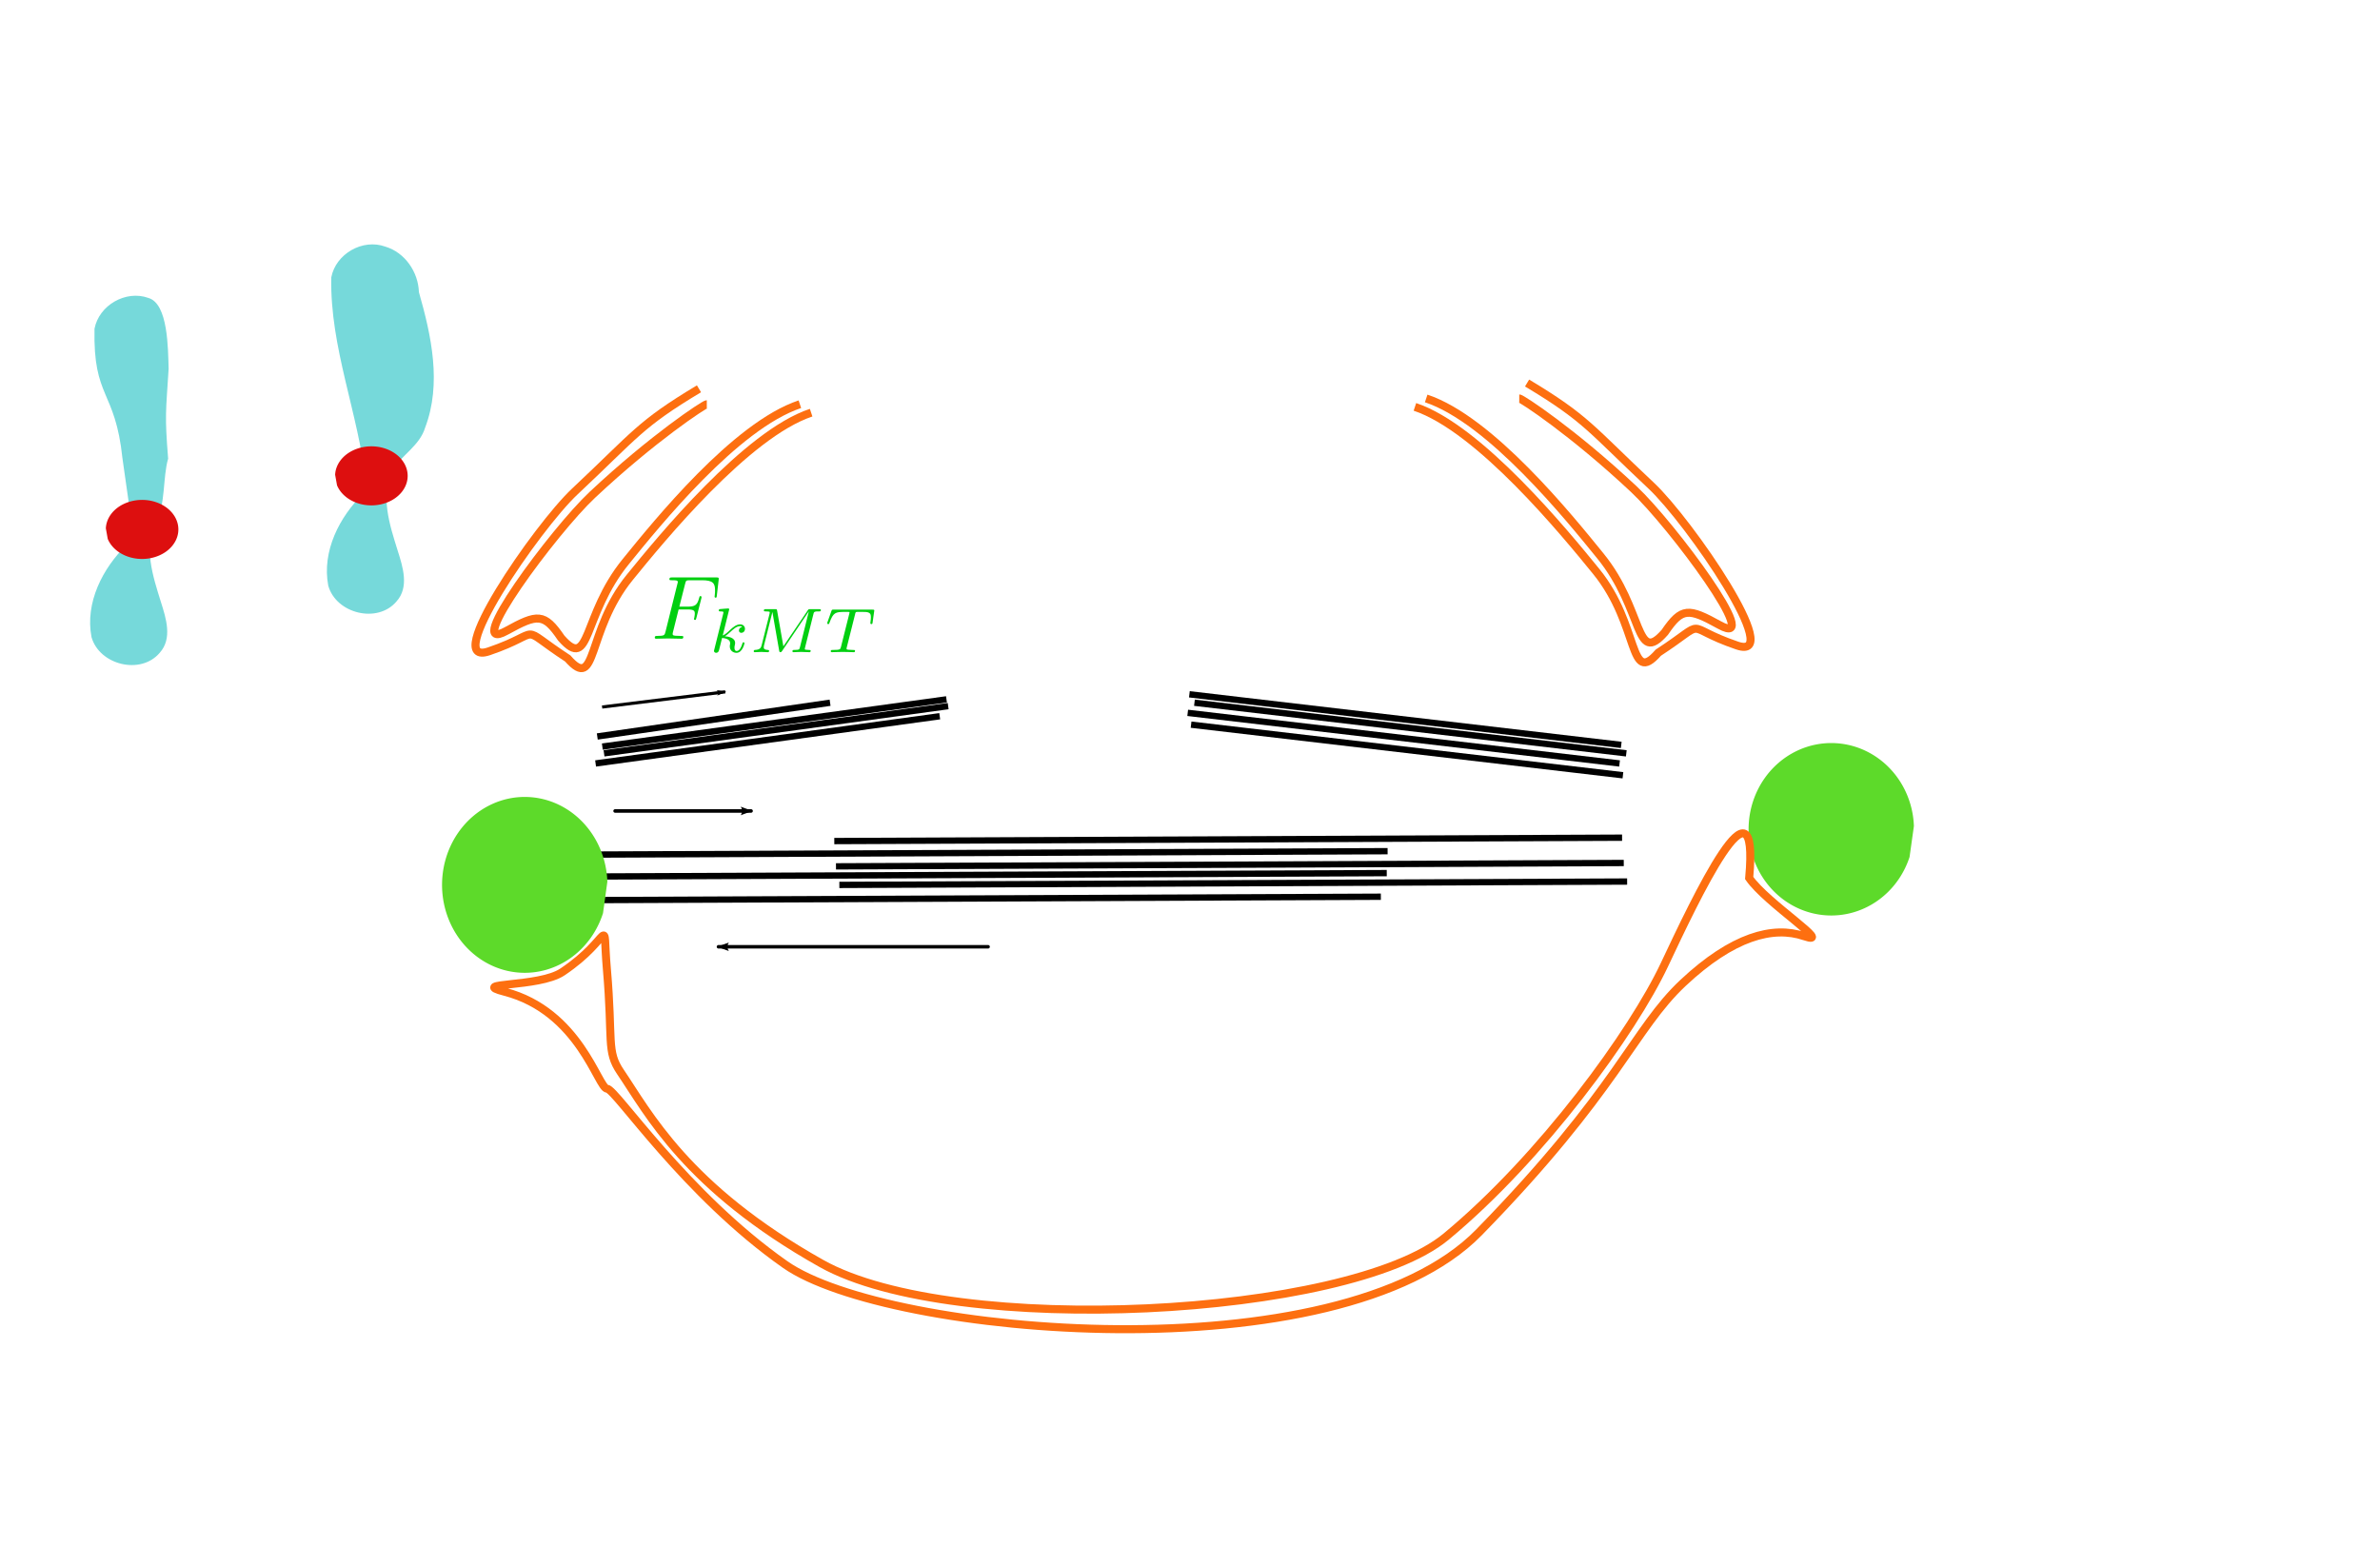 <?xml version="1.0" encoding="UTF-8" standalone="no"?>
<!-- Created with Inkscape (http://www.inkscape.org/) -->
<svg
   xmlns:textext="http://www.iki.fi/pav/software/textext/"
   xmlns:dc="http://purl.org/dc/elements/1.1/"
   xmlns:cc="http://web.resource.org/cc/"
   xmlns:rdf="http://www.w3.org/1999/02/22-rdf-syntax-ns#"
   xmlns:svg="http://www.w3.org/2000/svg"
   xmlns="http://www.w3.org/2000/svg"
   xmlns:sodipodi="http://sodipodi.sourceforge.net/DTD/sodipodi-0.dtd"
   xmlns:inkscape="http://www.inkscape.org/namespaces/inkscape"
   width="376.8"
   height="248.031"
   id="svg2"
   sodipodi:version="0.32"
   inkscape:version="0.45.1"
   sodipodi:docbase="/home/glyg/taf/pres2_nov07/illustrations"
   sodipodi:docname="spindle_machine_naze.svg"
   inkscape:output_extension="org.inkscape.output.svg.inkscape"
   version="1.0">
  <sodipodi:namedview
     id="base"
     pagecolor="#ffffff"
     bordercolor="#666666"
     borderopacity="1.0"
     inkscape:pageopacity="0.0"
     inkscape:pageshadow="2"
     inkscape:zoom="1.979899"
     inkscape:cx="247.67449"
     inkscape:cy="97.827048"
     inkscape:document-units="mm"
     inkscape:current-layer="layer1"
     inkscape:window-width="1274"
     inkscape:window-height="726"
     inkscape:window-x="0"
     inkscape:window-y="24"
     width="10.634cm"
     height="7cm"
     units="cm"
     showguides="true"
     inkscape:guide-bbox="true" />
  <defs
     id="defs4">
    <marker
       refY="0"
       id="Arrow2Lend"
       refX="0"
       style="overflow:visible"
       orient="auto"
       inkscape:stockid="Arrow2Lend">
      <path
         id="path3203"
         style="font-size:12px;fill-rule:evenodd;stroke-width:0.625;stroke-linejoin:round"
         d="M 8.719,4.034 L -2.207,0.016 L 8.719,-4.002 C 6.973,-1.63 6.983,1.616 8.719,4.034 z "
         transform="matrix(-1.1,0,0,-1.1,-1.1,0)" />
    </marker>
    <marker
       refY="0"
       id="Arrow1Lstart"
       refX="0"
       style="overflow:visible"
       orient="auto"
       inkscape:stockid="Arrow1Lstart">
      <path
         id="path3182"
         style="fill-rule:evenodd;stroke:#000000;stroke-width:1pt;marker-start:none"
         d="M 0,0 L 5,-5 L -12.5,0 L 5,5 L 0,0 z "
         transform="matrix(0.8,0,0,0.8,10,0)" />
    </marker>
    <marker
       refY="0"
       id="Arrow1Mend"
       refX="0"
       style="overflow:visible"
       orient="auto"
       inkscape:stockid="Arrow1Mend">
      <path
         id="path3191"
         style="fill-rule:evenodd;stroke:#000000;stroke-width:1pt;marker-start:none"
         d="M 0,0 L 5,-5 L -12.5,0 L 5,5 L 0,0 z "
         transform="matrix(-0.4,0,0,-0.4,-4,0)" />
    </marker>
    <marker
       refY="0"
       id="Arrow1Lend"
       refX="0"
       style="overflow:visible"
       orient="auto"
       inkscape:stockid="Arrow1Lend">
      <path
         id="path3028"
         style="fill-rule:evenodd;stroke:#000000;stroke-width:1pt;marker-start:none"
         d="M 0,0 L 5,-5 L -12.5,0 L 5,5 L 0,0 z "
         transform="matrix(-0.8,0,0,-0.8,-10,0)" />
    </marker>
  </defs>
  <g
     inkscape:label="Calque 1"
     style="display:inline"
     id="layer1"
     inkscape:groupmode="layer"
     transform="translate(-24.557,-78.469)">
    <path
       style="fill:none;fill-rule:evenodd;stroke:#000000;stroke-width:1;stroke-linecap:butt;stroke-linejoin:miter;stroke-miterlimit:4;stroke-dasharray:none;stroke-opacity:1"
       d="M 118.852,199.339 L 173.334,191.861"
       sodipodi:nodetypes="cc"
       id="path2762" />
    <path
       style="fill:none;fill-rule:evenodd;stroke:#000000;stroke-width:1;stroke-linecap:butt;stroke-linejoin:miter;stroke-miterlimit:4;stroke-dasharray:none;stroke-opacity:1"
       d="M 212.593,191.327 L 280.963,199.339"
       id="path2764" />
    <path
       style="fill:none;fill-rule:evenodd;stroke:#000000;stroke-width:1;stroke-linecap:butt;stroke-linejoin:miter;stroke-miterlimit:4;stroke-dasharray:none;stroke-opacity:1"
       d="M 119.386,217.232 L 244.107,216.698"
       sodipodi:nodetypes="cc"
       id="path2766" />
    <path
       style="fill:none;fill-rule:evenodd;stroke:#000000;stroke-width:1;stroke-linecap:butt;stroke-linejoin:miter;stroke-miterlimit:4;stroke-dasharray:none;stroke-opacity:1"
       d="M 119.519,213.76 L 244.241,213.226"
       sodipodi:nodetypes="cc"
       id="path2768" />
    <path
       style="fill:none;fill-rule:evenodd;stroke:#000000;stroke-width:1;stroke-linecap:butt;stroke-linejoin:miter;stroke-miterlimit:4;stroke-dasharray:none;stroke-opacity:1"
       d="M 118.451,220.971 L 243.172,220.437"
       sodipodi:nodetypes="cc"
       id="path2770" />
    <path
       style="fill:none;fill-rule:evenodd;stroke:#000000;stroke-width:1;stroke-linecap:butt;stroke-linejoin:miter;stroke-miterlimit:4;stroke-dasharray:none;stroke-opacity:1"
       d="M 156.642,211.624 L 281.363,211.09"
       sodipodi:nodetypes="cc"
       id="path2772" />
    <path
       sodipodi:nodetypes="ccccccccccc"
       style="fill:#76d9da;fill-opacity:1;fill-rule:evenodd;stroke:none;stroke-width:1px;stroke-linecap:butt;stroke-linejoin:miter;stroke-opacity:1"
       d="M 43.945,151.041 C 42.794,140.077 39.28,141.644 39.52,130.509 C 40.232,126.784 44.492,124.337 48.069,125.644 C 51.184,126.564 51.154,133.669 51.255,136.85 C 50.822,143.749 50.62,144.129 51.176,151.087 C 50.326,153.917 50.764,158.558 49.286,160.928 C 47.188,165.034 48.767,169.714 50.045,173.818 C 50.851,176.358 51.881,179.569 49.844,181.818 C 46.835,185.385 40.28,183.744 39.042,179.325 C 38.005,173.881 40.803,168.407 44.647,164.69 C 45.932,163.434 44.153,164.192 45.681,163.245"
       inkscape:transform-center-y="-7.6794833"
       id="path2810"
       inkscape:transform-center-x="-0.44198814" />
    <path
       style="fill:none;fill-rule:evenodd;stroke:#000000;stroke-width:1;stroke-linecap:butt;stroke-linejoin:miter;stroke-miterlimit:4;stroke-dasharray:none;stroke-opacity:1"
       d="M 156.909,215.63 L 281.63,215.096"
       sodipodi:nodetypes="cc"
       id="path2774" />
    <path
       style="fill:none;fill-rule:evenodd;stroke:#000000;stroke-width:1;stroke-linecap:butt;stroke-linejoin:miter;stroke-miterlimit:4;stroke-dasharray:none;stroke-opacity:1"
       d="M 157.443,218.568 L 282.164,218.033"
       sodipodi:nodetypes="cc"
       id="path2776" />
    <path
       style="fill:none;fill-rule:evenodd;stroke:#000000;stroke-width:1;stroke-linecap:butt;stroke-linejoin:miter;stroke-miterlimit:4;stroke-dasharray:none;stroke-opacity:1"
       d="M 120.187,197.736 L 174.669,190.258"
       sodipodi:nodetypes="cc"
       id="path2814" />
    <path
       inkscape:transform-center-y="-7.6794828"
       style="fill:#76d9da;fill-opacity:1;fill-rule:evenodd;stroke:none;stroke-width:1px;stroke-linecap:butt;stroke-linejoin:miter;stroke-opacity:1"
       d="M 82.499,154.929 C 81.348,143.965 76.767,133.513 77.006,122.379 C 77.718,118.653 81.979,116.207 85.555,117.513 C 88.67,118.434 90.777,121.532 90.878,124.713 C 92.848,131.612 94.516,139.203 91.867,146.161 C 91.017,148.991 88.251,150.427 86.773,152.798 C 84.674,156.904 86.253,161.584 87.532,165.688 C 88.338,168.228 89.367,171.439 87.33,173.687 C 84.322,177.255 77.766,175.614 76.528,171.194 C 75.491,165.751 78.29,160.277 82.133,156.56 C 83.419,155.304 84.844,154.192 86.372,153.246"
       inkscape:transform-center-x="-0.44199061"
       id="path2782" />
    <path
       style="fill:none;fill-rule:evenodd;stroke:#000000;stroke-width:1;stroke-linecap:butt;stroke-linejoin:miter;stroke-miterlimit:4;stroke-dasharray:none;stroke-opacity:1"
       d="M 119.92,196.668 L 174.402,189.19"
       sodipodi:nodetypes="cc"
       id="path2816" />
    <path
       sodipodi:type="arc"
       sodipodi:cx="335.35715"
       style="fill:#dd0f0f;fill-opacity:1;stroke:none;stroke-width:2.675;stroke-miterlimit:4;stroke-dasharray:none;stroke-opacity:1"
       sodipodi:open="true"
       transform="matrix(0.374,0,0,0.374,-42.068,89.209)"
       sodipodi:start="3.178431"
       sodipodi:end="9.0974589"
       d="M 320.01,172.259 A 15.357,12.5 0 1 1 320.815,176.738"
       sodipodi:cy="172.71933"
       sodipodi:rx="15.357142"
       id="path2778"
       sodipodi:ry="12.5" />
    <path
       sodipodi:type="arc"
       sodipodi:cx="112.14286"
       style="fill:#5dda2a;fill-opacity:1;stroke:none;stroke-width:2;stroke-miterlimit:4;stroke-dasharray:none;stroke-opacity:1"
       sodipodi:open="true"
       transform="matrix(-0.374,0,0,0.374,149.574,139.003)"
       sodipodi:start="3.178431"
       sodipodi:end="9.0974589"
       d="M 77.167,211.348 A 35,37.223 0 1 1 79.001,224.687"
       sodipodi:cy="212.71933"
       sodipodi:rx="35"
       id="path1872"
       sodipodi:ry="37.222549" />
    <path
       style="fill:none;fill-rule:evenodd;stroke:#000000;stroke-width:1;stroke-linecap:butt;stroke-linejoin:miter;stroke-miterlimit:4;stroke-dasharray:none;stroke-opacity:1"
       d="M 119.119,195.066 L 155.974,189.724"
       sodipodi:nodetypes="cc"
       id="path2818" />
    <path
       style="fill:none;fill-rule:evenodd;stroke:#000000;stroke-width:1;stroke-linecap:butt;stroke-linejoin:miter;stroke-miterlimit:4;stroke-dasharray:none;stroke-opacity:1"
       d="M 213.127,193.196 L 281.497,201.208"
       id="path2820" />
    <path
       style="fill:none;fill-rule:evenodd;stroke:#000000;stroke-width:1;stroke-linecap:butt;stroke-linejoin:miter;stroke-miterlimit:4;stroke-dasharray:none;stroke-opacity:1"
       d="M 213.661,189.724 L 282.031,197.736"
       id="path2822" />
    <path
       style="fill:none;fill-rule:evenodd;stroke:#000000;stroke-width:1;stroke-linecap:butt;stroke-linejoin:miter;stroke-miterlimit:4;stroke-dasharray:none;stroke-opacity:1"
       d="M 212.86,188.389 L 281.23,196.401"
       id="path2824" />
    <path
       sodipodi:type="arc"
       sodipodi:cx="112.14286"
       style="fill:#5dda2a;fill-opacity:1;stroke:none;stroke-width:2;stroke-miterlimit:4;stroke-dasharray:none;stroke-opacity:1"
       sodipodi:open="true"
       transform="matrix(-0.374,0,0,0.196,356.424,168.065)"
       sodipodi:start="3.178431"
       sodipodi:end="9.0974589"
       d="M 77.167,210.154 A 35,69.643 0 1 1 79.001,235.11"
       sodipodi:cy="212.71933"
       sodipodi:rx="35"
       id="path2760"
       sodipodi:ry="69.64286" />
    <path
       sodipodi:type="arc"
       sodipodi:cx="335.35715"
       style="fill:#dd0f0f;fill-opacity:1;stroke:none;stroke-width:2.675;stroke-miterlimit:4;stroke-dasharray:none;stroke-opacity:1"
       sodipodi:open="true"
       transform="matrix(0.374,0,0,0.374,-78.37,97.691)"
       sodipodi:start="3.178431"
       sodipodi:end="9.0974589"
       d="M 320.01,172.259 A 15.357,12.5 0 1 1 320.815,176.738"
       sodipodi:cy="172.71933"
       sodipodi:rx="15.357142"
       id="path2780"
       sodipodi:ry="12.5" />
    <g
       id="g3384"
       transform="matrix(0.374,0,0,0.374,65.705,126.881)">
      <path
         id="path2386"
         sodipodi:nodetypes="ccsccc"
         d="M 185.868,35.139 C 160.614,50.291 159.133,54.394 133.34,78.575 C 117.178,93.727 76.303,153.324 96.975,146.255 C 121.343,137.922 107.943,134.653 130.31,149.286 C 142.909,163.609 138.057,137.73 156.574,114.941 C 169.706,98.778 206.071,54.331 233.345,45.24"
         style="fill:none;fill-rule:evenodd;stroke:#fd6f10;stroke-width:3.4;stroke-linecap:butt;stroke-linejoin:miter;stroke-miterlimit:4;stroke-dasharray:none;stroke-dashoffset:0;stroke-opacity:1" />
      <path
         id="path3359"
         sodipodi:nodetypes="ccsccc"
         d="M 189.18,41.667 C 188.17,41.667 166.486,55.872 140.693,80.053 C 124.53,95.205 85.204,148.195 104.327,137.631 C 117.584,130.308 120.346,130.07 127.561,140.662 C 140.16,154.985 136.318,131.127 154.835,108.337 C 167.967,92.174 201.302,50.758 228.576,41.667"
         style="fill:none;fill-rule:evenodd;stroke:#fd6f10;stroke-width:3.4;stroke-linecap:butt;stroke-linejoin:miter;stroke-miterlimit:4;stroke-dasharray:none;stroke-dashoffset:0;stroke-opacity:1" />
    </g>
    <g
       id="g3398"
       transform="matrix(-0.374,0,0,0.374,335.837,125.966)">
      <path
         id="path3400"
         sodipodi:nodetypes="ccsccc"
         d="M 185.868,35.139 C 160.614,50.291 159.133,54.394 133.34,78.575 C 117.178,93.727 76.303,153.324 96.975,146.255 C 121.343,137.922 107.943,134.653 130.31,149.286 C 142.909,163.609 138.057,137.73 156.574,114.941 C 169.706,98.778 206.071,54.331 233.345,45.24"
         style="fill:none;fill-rule:evenodd;stroke:#fd6f10;stroke-width:3.4;stroke-linecap:butt;stroke-linejoin:miter;stroke-miterlimit:4;stroke-dasharray:none;stroke-dashoffset:0;stroke-opacity:1" />
      <path
         id="path3402"
         sodipodi:nodetypes="ccsccc"
         d="M 189.18,41.667 C 188.17,41.667 166.486,55.872 140.693,80.053 C 124.53,95.205 85.204,148.195 104.327,137.631 C 117.584,130.308 120.346,130.07 127.561,140.662 C 140.16,154.985 136.318,131.127 154.835,108.337 C 167.967,92.174 201.302,50.758 228.576,41.667"
         style="fill:none;fill-rule:evenodd;stroke:#fd6f10;stroke-width:3.4;stroke-linecap:butt;stroke-linejoin:miter;stroke-miterlimit:4;stroke-dasharray:none;stroke-dashoffset:0;stroke-opacity:1" />
    </g>
    <g
       id="g2297"
       transform="translate(-2.525,-0.505)">
      <g
         transform="matrix(0.374,0,0,-0.374,75.903,394.45)"
         id="g3377" />
      <g
         transform="matrix(-0.374,0,0,-0.374,325.64,393.535)"
         id="g3404">
        <g
           id="g2275">
          <g
             id="g2279">
            <path
               sodipodi:nodetypes="czzzsszzzzczzz"
               id="path3372"
               transform="matrix(-2.675,0,0,-2.675,805.256,842.659)"
               d="M 236.647,195.616 C 214.406,218.38 142.968,211.997 126.866,200.706 C 110.997,189.579 100.052,172.944 98.683,172.881 C 97.245,172.815 94.346,160.631 82.497,157.542 C 76.572,155.998 87.853,156.919 91.609,154.403 C 99.772,148.934 97.872,144.947 98.645,153.95 C 99.628,165.396 98.537,166.904 100.804,170.241 C 105.174,176.672 111.207,188.528 132.591,200.533 C 153.591,212.323 215.989,209.09 231.443,196.294 C 246.646,183.707 261.007,163.861 265.996,153.267 C 270.889,142.875 281.058,121.314 279.412,139.535 C 282.11,143.495 293.025,150.413 288.1,148.741 C 283.175,147.07 276.794,148.777 268.95,156.131 C 261.107,163.484 258.643,173.103 236.647,195.616 z "
               style="fill:none;fill-rule:evenodd;stroke:#fd6f10;stroke-width:1.271;stroke-linecap:butt;stroke-linejoin:miter;stroke-miterlimit:4;stroke-dasharray:none;stroke-dashoffset:0;stroke-opacity:1;display:inline" />
          </g>
        </g>
      </g>
    </g>
  </g>
  <g
     inkscape:label="forces"
     id="layer2"
     inkscape:groupmode="layer"
     style="display:inline"
     transform="translate(-24.557,-78.469)">
    <path
       style="fill:none;fill-rule:evenodd;stroke:#000000;stroke-width:0.5;stroke-linecap:butt;stroke-linejoin:miter;marker-end:url(#Arrow1Lend);stroke-miterlimit:4;stroke-dasharray:none;stroke-opacity:1"
       d="M 119.883,190.404 L 139.38,188"
       sodipodi:nodetypes="cc"
       id="path3042" />
    <path
       style="fill:none;fill-opacity:1;fill-rule:evenodd;stroke:#000000;stroke-width:0.561;stroke-linecap:round;stroke-linejoin:round;marker-end:url(#Arrow2Lend);stroke-miterlimit:4;stroke-dasharray:none;stroke-dashoffset:0;stroke-opacity:1"
       d="M 180.988,228.36 L 138.309,228.36"
       id="path3379" />
    <path
       style="fill:none;fill-opacity:1;fill-rule:evenodd;stroke:#000000;stroke-width:0.561;stroke-linecap:round;stroke-linejoin:round;marker-end:url(#Arrow2Lend);stroke-miterlimit:4;stroke-dasharray:none;stroke-dashoffset:0;stroke-opacity:1"
       d="M 121.938,206.861 L 143.466,206.861"
       sodipodi:nodetypes="cc"
       id="path3435" />
  </g>
  <g
     inkscape:label="zoom"
     style="display:inline"
     id="layer3"
     inkscape:groupmode="layer"
     transform="translate(-24.557,-78.469)">
    <rect
       style="fill:none;fill-opacity:1;stroke:#000000;stroke-width:1;stroke-linecap:round;stroke-linejoin:round;stroke-miterlimit:4;stroke-dasharray:none;stroke-dashoffset:0;stroke-opacity:1"
       y="5.457"
       x="37.27"
       height="14.091"
       width="17.283"
       id="rect5645" />
    <path
       style="fill:none;fill-rule:evenodd;stroke:#000000;stroke-width:1px;stroke-linecap:butt;stroke-linejoin:miter;stroke-opacity:1"
       d="M 122.5,30.25 L 192.5,-38.678"
       id="path7955"
       sodipodi:nodetypes="cc" />
    <path
       style="fill:none;fill-rule:evenodd;stroke:#000000;stroke-width:1px;stroke-linecap:butt;stroke-linejoin:miter;stroke-opacity:1"
       d="M 162.679,-3.143 L 233.571,-2.964"
       id="path7957"
       sodipodi:nodetypes="cc" />
    <rect
       style="fill:none;fill-opacity:1;stroke:#010401;stroke-width:0.983;stroke-linecap:round;stroke-linejoin:round;stroke-miterlimit:4;stroke-dasharray:none;stroke-dashoffset:0;stroke-opacity:1;display:inline"
       y="-10.491"
       x="257.4"
       height="83.413"
       width="149.18"
       id="rect5667" />
    <path
       style="fill:none;fill-rule:evenodd;stroke:#272dba;stroke-width:3;stroke-linecap:round;stroke-linejoin:miter;marker-mid:none;marker-end:none;stroke-miterlimit:4;stroke-dasharray:6, 3;stroke-dashoffset:0;stroke-opacity:1;display:inline"
       d="M 258,27.75 L 361.929,27.75"
       sodipodi:nodetypes="cc"
       id="path5687" />
    <path
       style="fill:none;fill-rule:evenodd;stroke:#272dba;stroke-width:3;stroke-linecap:round;stroke-linejoin:miter;marker-mid:none;marker-end:none;stroke-miterlimit:4;stroke-dasharray:6, 3;stroke-dashoffset:0;stroke-opacity:1;display:inline"
       d="M 259.071,67.036 L 351.214,67.036"
       sodipodi:nodetypes="cc"
       id="path5689" />
    <path
       style="fill:none;fill-rule:evenodd;stroke:#272dba;stroke-width:3;stroke-linecap:round;stroke-linejoin:miter;marker-mid:none;marker-end:none;stroke-miterlimit:4;stroke-dasharray:6, 3;stroke-dashoffset:0;stroke-opacity:1;display:inline"
       d="M 257.643,3.465 L 405.5,3.465"
       sodipodi:nodetypes="cc"
       id="path5691" />
    <g
       style="display:inline"
       id="g2849"
       transform="matrix(1.794,0,0,-1.794,-234.221,517.458)">
      <path
         style="fill:none;fill-rule:evenodd;stroke:#cb5252;stroke-width:0.332px;stroke-linecap:butt;stroke-linejoin:miter;stroke-opacity:1"
         id="path2830"
         sodipodi:nodetypes="cccccc"
         d="M 284.069,285.072 C 287.142,287.96 287.316,286.182 286.579,285.332 C 286.107,284.085 287.245,283.642 287.146,282.178 C 287.047,280.271 287.699,280.082 288.101,278.66 C 288.84,278.054 289.204,276.327 288.834,275.036 C 288.812,274.843 288.801,274.644 288.814,274.448" />
      <path
         style="fill:none;fill-rule:evenodd;stroke:#cb5252;stroke-width:0.332px;stroke-linecap:butt;stroke-linejoin:miter;stroke-opacity:1"
         id="path2843"
         sodipodi:nodetypes="cccccc"
         d="M 291.14,284.821 C 288.067,287.709 287.893,285.931 288.63,285.081 C 289.102,283.834 287.963,283.391 288.063,281.927 C 288.162,280.02 287.51,279.831 287.108,278.409 C 286.369,277.803 286.005,276.076 286.375,274.785 C 286.396,274.592 286.408,274.393 286.395,274.197" />
      <path
         sodipodi:type="arc"
         sodipodi:cx="296.60715"
         style="fill:#dac676;fill-opacity:1;stroke:none;stroke-width:2;stroke-miterlimit:4;stroke-dasharray:none;stroke-opacity:1"
         sodipodi:open="true"
         transform="matrix(0.433,0,0,0.433,159.167,155.486)"
         sodipodi:start="3.178431"
         sodipodi:end="9.0974589"
         d="M 293.217,273.672 A 3.393,3.214 0 1 1 293.394,274.824"
         sodipodi:cy="273.79074"
         sodipodi:rx="3.3928571"
         id="path2826"
         sodipodi:ry="3.2142856" />
      <path
         sodipodi:type="arc"
         sodipodi:cx="296.60715"
         style="fill:#76a7da;fill-opacity:1;stroke:none;stroke-width:2;stroke-miterlimit:4;stroke-dasharray:none;stroke-opacity:1"
         sodipodi:open="true"
         transform="matrix(0.433,0,0,0.433,162.338,167.091)"
         sodipodi:start="3.178431"
         sodipodi:end="9.0974589"
         d="M 293.217,273.672 A 3.393,3.214 0 1 1 293.394,274.824"
         sodipodi:cy="273.79074"
         sodipodi:rx="3.3928571"
         id="path2845"
         sodipodi:ry="3.2142856" />
      <path
         sodipodi:type="arc"
         sodipodi:cx="296.60715"
         style="fill:#76a7da;fill-opacity:1;stroke:none;stroke-width:2;stroke-miterlimit:4;stroke-dasharray:none;stroke-opacity:1"
         sodipodi:open="true"
         transform="matrix(0.433,0,0,0.433,155.994,167.091)"
         sodipodi:start="3.178431"
         sodipodi:end="9.0974589"
         d="M 293.217,273.672 A 3.393,3.214 0 1 1 293.394,274.824"
         sodipodi:cy="273.79074"
         sodipodi:rx="3.3928571"
         id="path2847"
         sodipodi:ry="3.2142856" />
    </g>
    <path
       style="fill:none;fill-rule:evenodd;stroke:#272dba;stroke-width:3;stroke-linecap:round;stroke-linejoin:miter;marker-mid:none;marker-end:none;stroke-miterlimit:4;stroke-dasharray:6, 3;stroke-dashoffset:0;stroke-opacity:1;display:inline"
       d="M 258.357,40.25 L 404.429,40.25"
       sodipodi:nodetypes="cc"
       id="path5693" />
    <g
       style="display:inline"
       id="g7881"
       transform="translate(6.429,-49.286)">
      <path
         d="M 304.699,112.758 C 310.433,118.148 310.758,114.831 309.382,113.243 C 308.502,110.916 310.626,110.091 310.441,107.358 C 310.255,103.799 311.472,103.448 312.223,100.794 C 313.601,99.664 314.281,96.441 313.59,94.032 C 313.55,93.672 313.529,93.302 313.553,92.935"
         sodipodi:nodetypes="cccccc"
         id="path5657"
         style="fill:none;fill-rule:evenodd;stroke:#65cb52;stroke-width:0.619px;stroke-linecap:butt;stroke-linejoin:miter;stroke-opacity:1" />
      <path
         d="M 317.894,112.29 C 312.159,117.68 311.834,114.362 313.21,112.775 C 314.091,110.448 311.966,109.622 312.151,106.889 C 312.337,103.331 311.12,102.98 310.369,100.326 C 308.991,99.196 308.311,95.973 309.002,93.564 C 309.042,93.204 309.063,92.833 309.039,92.467"
         sodipodi:nodetypes="cccccc"
         id="path5659"
         style="fill:none;fill-rule:evenodd;stroke:#65cb52;stroke-width:0.619px;stroke-linecap:butt;stroke-linejoin:miter;stroke-opacity:1" />
      <path
         sodipodi:ry="3.2142856"
         id="path5661"
         sodipodi:rx="3.3928571"
         sodipodi:cy="273.79074"
         d="M 293.217,273.672 A 3.393,3.214 0 1 1 293.394,274.824"
         sodipodi:end="9.0974589"
         sodipodi:start="3.178431"
         transform="matrix(0.808,0,0,0.808,71.403,-129.751)"
         sodipodi:open="true"
         style="fill:#010106;fill-opacity:1;stroke:none;stroke-width:2;stroke-miterlimit:4;stroke-dasharray:none;stroke-opacity:1"
         sodipodi:cx="296.60715"
         sodipodi:type="arc" />
      <path
         sodipodi:ry="3.2142856"
         id="path5663"
         sodipodi:rx="3.3928571"
         sodipodi:cy="273.79074"
         d="M 293.217,273.672 A 3.393,3.214 0 1 1 293.394,274.824"
         sodipodi:end="9.0974589"
         sodipodi:start="3.178431"
         transform="matrix(0.808,0,0,0.808,77.795,-108.333)"
         sodipodi:open="true"
         style="fill:#f72f25;fill-opacity:1;stroke:none;stroke-width:2;stroke-miterlimit:4;stroke-dasharray:none;stroke-opacity:1"
         sodipodi:cx="296.60715"
         sodipodi:type="arc" />
      <path
         sodipodi:ry="3.2142856"
         id="path5665"
         sodipodi:rx="3.3928571"
         sodipodi:cy="273.79074"
         d="M 293.217,273.672 A 3.393,3.214 0 1 1 293.394,274.824"
         sodipodi:end="9.0974589"
         sodipodi:start="3.178431"
         transform="matrix(0.808,0,0,0.808,65.957,-108.333)"
         sodipodi:open="true"
         style="fill:#f72f25;fill-opacity:1;stroke:none;stroke-width:2;stroke-miterlimit:4;stroke-dasharray:none;stroke-opacity:1"
         sodipodi:cx="296.60715"
         sodipodi:type="arc" />
    </g>
  </g>
  <g
     inkscape:label="legend"
     id="layer4"
     inkscape:groupmode="layer"
     style="display:inline"
     transform="translate(-24.557,-78.469)">
    <g
       transform="translate(-358.571,45.714)"
       id="g7902">
      <path
         id="path7697"
         d="M 266.175,145.074 L 342.442,145.074"
         style="fill:none;fill-rule:evenodd;stroke:#000000;stroke-width:0.5;stroke-linecap:butt;stroke-linejoin:miter;marker-start:url(#Arrow1Lstart);marker-end:url(#Arrow1Lend);stroke-miterlimit:4;stroke-dasharray:none;stroke-opacity:1;display:inline" />
      <path
         id="path6723"
         sodipodi:nodetypes="cc"
         d="M 264.643,89.179 L 264.643,150.25"
         style="fill:none;fill-rule:evenodd;stroke:#000000;stroke-width:1;stroke-linecap:butt;stroke-linejoin:miter;stroke-miterlimit:4;stroke-dasharray:4, 4;stroke-dashoffset:0;stroke-opacity:1;display:inline" />
      <path
         id="path7695"
         sodipodi:nodetypes="cc"
         d="M 346.071,90.429 L 346.071,151.5"
         style="fill:none;fill-rule:evenodd;stroke:#000000;stroke-width:1;stroke-linecap:butt;stroke-linejoin:miter;stroke-miterlimit:4;stroke-dasharray:4, 4;stroke-dashoffset:0;stroke-opacity:1;display:inline" />
      <g
         style="font-style:normal;font-variant:normal;font-weight:normal;font-stretch:normal;letter-spacing:normal;word-spacing:normal;text-anchor:start;fill:none;fill-opacity:1;stroke:#000000;stroke-linecap:butt;stroke-linejoin:miter;stroke-miterlimit:10.433;stroke-dasharray:none;stroke-dashoffset:0;stroke-opacity:1;display:inline"
         font-size-adjust="none"
         xml:space="preserve"
         fill-rule="even-odd"
         letter-spacing="normal"
         font-style="normal"
         word-spacing="normal"
         transform="matrix(1.627,0,0,-1.627,-65.96,1314.363)"
         font-weight="normal"
         textext:preamble="header.inc"
         font-variant="normal"
         id="g7785"
         font-stretch="normal"
         textext:text="$L_i$"
         stroke-miterlimit="10.433">
<path
   style="fill:#000000;stroke-width:0"
   d="M 227.16,713.15 L 227.17,713.18 L 227.18,713.21 L 227.18,713.24 L 227.19,713.27 L 227.2,713.3 L 227.21,713.33 L 227.22,713.35 L 227.23,713.37 L 227.24,713.4 L 227.25,713.42 L 227.27,713.44 L 227.29,713.46 L 227.3,713.47 L 227.32,713.49 L 227.34,713.5 L 227.37,713.52 L 227.4,713.53 L 227.43,713.54 L 227.46,713.55 L 227.49,713.56 L 227.51,713.57 L 227.53,713.57 L 227.55,713.58 L 227.57,713.58 L 227.6,713.59 L 227.62,713.59 L 227.64,713.59 L 227.67,713.6 L 227.69,713.6 L 227.72,713.6 L 227.75,713.6 L 227.78,713.61 L 227.81,713.61 L 227.84,713.61 L 227.87,713.61 L 227.9,713.61 L 227.94,713.61 L 227.97,713.61 L 228.01,713.62 L 228.05,713.62 L 228.09,713.62 L 228.13,713.62 L 228.17,713.62 L 228.21,713.62 C 228.51,713.62 228.59,713.62 228.59,713.81 C 228.59,713.93 228.48,713.93 228.43,713.93 C 228.1,713.93 227.29,713.9 226.96,713.9 C 226.66,713.9 225.93,713.93 225.63,713.93 C 225.56,713.93 225.45,713.93 225.45,713.73 C 225.45,713.62 225.54,713.62 225.72,713.62 C 225.74,713.62 225.93,713.62 226.1,713.6 C 226.28,713.58 226.37,713.57 226.37,713.44 C 226.37,713.4 226.36,713.37 226.33,713.25 L 225,707.9 C 224.9,707.51 224.88,707.43 224.09,707.43 C 223.92,707.43 223.82,707.43 223.82,707.23 C 223.82,707.12 223.91,707.12 224.09,707.12 L 228.7,707.12 C 228.94,707.12 228.95,707.12 229.01,707.29 L 229.8,709.44 C 229.84,709.55 229.84,709.57 229.84,709.58 C 229.84,709.62 229.81,709.69 229.72,709.69 C 229.63,709.69 229.62,709.64 229.55,709.48 C 229.21,708.57 228.77,707.43 227.05,707.43 L 226.11,707.43 C 225.97,707.43 225.95,707.43 225.89,707.44 C 225.79,707.45 225.76,707.46 225.76,707.54 C 225.76,707.57 225.76,707.59 225.81,707.77 L 227.16,713.15 z "
   id="path7787" />
<path
   style="fill:#000000;stroke-width:0"
   d="M 232.47,709.99 L 232.47,710 L 232.47,710.01 L 232.47,710.02 L 232.47,710.03 L 232.47,710.04 L 232.46,710.05 L 232.46,710.07 L 232.46,710.08 L 232.45,710.09 L 232.45,710.1 L 232.44,710.11 L 232.44,710.12 L 232.43,710.13 L 232.42,710.14 L 232.41,710.15 L 232.41,710.16 L 232.4,710.17 L 232.39,710.18 L 232.38,710.19 L 232.37,710.2 L 232.36,710.21 L 232.34,710.21 L 232.33,710.22 L 232.32,710.23 L 232.31,710.23 L 232.29,710.24 L 232.28,710.24 L 232.26,710.25 L 232.24,710.25 L 232.23,710.25 L 232.21,710.25 L 232.19,710.25 C 232.01,710.25 231.8,710.07 231.8,709.87 C 231.8,709.75 231.89,709.6 232.08,709.6 C 232.28,709.6 232.47,709.8 232.47,709.99 z "
   id="path7789" />
<path
   style="fill:#000000;stroke-width:0"
   d="M 231.05,706.45 L 231.04,706.43 L 231.04,706.41 L 231.03,706.38 L 231.02,706.36 L 231.02,706.34 L 231.01,706.33 L 231.01,706.31 L 231,706.29 L 231,706.27 L 231,706.26 L 230.99,706.24 L 230.99,706.23 L 230.99,706.22 L 230.99,706.21 L 230.99,706.2 L 230.99,706.19 L 230.99,706.17 L 230.99,706.16 L 230.99,706.15 C 230.99,705.83 231.27,705.56 231.65,705.56 C 232.35,705.56 232.65,706.52 232.65,706.63 C 232.65,706.72 232.56,706.72 232.54,706.72 C 232.44,706.72 232.44,706.68 232.41,706.6 C 232.25,706.04 231.94,705.76 231.67,705.76 C 231.53,705.76 231.5,705.85 231.5,706 C 231.5,706.16 231.54,706.29 231.61,706.45 C 231.68,706.63 231.75,706.82 231.83,707 C 231.89,707.17 232.14,707.81 232.17,707.89 C 232.19,707.96 232.21,708.04 232.21,708.11 C 232.21,708.44 231.93,708.71 231.55,708.71 C 230.86,708.71 230.54,707.76 230.54,707.64 C 230.54,707.55 230.64,707.55 230.66,707.55 C 230.76,707.55 230.76,707.58 230.78,707.66 C 230.97,708.26 231.27,708.51 231.53,708.51 C 231.64,708.51 231.71,708.45 231.71,708.27 C 231.71,708.11 231.66,708 231.49,707.57 L 231.05,706.45 z "
   id="path7791" />
</g>    </g>
    <g
       textext:preamble="header.inc"
       stroke-miterlimit="10.433"
       id="g5566"
       style="font-style:normal;font-variant:normal;font-weight:normal;font-stretch:normal;letter-spacing:normal;word-spacing:normal;text-anchor:start;fill:none;fill-opacity:1;stroke:#000000;stroke-linecap:butt;stroke-linejoin:miter;stroke-miterlimit:10.433;stroke-dasharray:none;stroke-dashoffset:0;stroke-opacity:1;display:inline"
       textext:text="$F_{iMT}$"
       letter-spacing="normal"
       transform="matrix(1.527,0,0,-1.527,-431.244,1245.38)"
       word-spacing="normal"
       font-weight="normal"
       fill-rule="even-odd"
       font-variant="normal"
       font-style="normal"
       xml:space="preserve"
       font-stretch="normal"
       font-size-adjust="none">
<path
   style="fill:#000000;stroke-width:0"
   id="path5568"
   d="M 226.45,710.36 L 227.42,710.36 C 228.16,710.36 228.24,710.2 228.24,709.91 C 228.24,709.84 228.24,709.72 228.18,709.42 C 228.15,709.37 228.15,709.33 228.15,709.31 C 228.15,709.23 228.21,709.2 228.26,709.2 C 228.36,709.2 228.36,709.22 228.41,709.4 L 228.96,711.57 C 228.99,711.67 228.99,711.7 228.99,711.72 C 228.99,711.74 228.97,711.84 228.87,711.84 C 228.77,711.84 228.76,711.78 228.72,711.63 C 228.51,710.85 228.28,710.67 227.44,710.67 L 226.53,710.67 L 227.17,713.2 C 227.26,713.55 227.27,713.59 227.71,713.59 L 229.02,713.59 C 230.25,713.59 230.48,713.26 230.48,712.49 C 230.48,712.26 230.48,712.22 230.45,711.95 C 230.43,711.83 230.43,711.8 230.43,711.78 C 230.43,711.72 230.46,711.66 230.55,711.66 C 230.65,711.66 230.66,711.72 230.68,711.91 L 230.88,713.63 C 230.91,713.9 230.87,713.9 230.62,713.9 L 225.73,713.9 C 225.54,713.9 225.43,713.9 225.43,713.7 C 225.43,713.59 225.52,713.59 225.71,713.59 C 226.08,713.59 226.36,713.59 226.36,713.41 C 226.36,713.37 226.36,713.35 226.31,713.17 L 225,707.9 C 224.9,707.51 224.88,707.43 224.09,707.43 C 223.92,707.43 223.81,707.43 223.81,707.24 C 223.81,707.12 223.93,707.12 223.96,707.12 C 224.25,707.12 224.99,707.15 225.28,707.15 C 225.6,707.15 226.43,707.12 226.76,707.12 C 226.85,707.12 226.97,707.12 226.97,707.31 C 226.97,707.39 226.91,707.41 226.91,707.42 C 226.88,707.43 226.86,707.43 226.63,707.43 C 226.41,707.43 226.36,707.43 226.11,707.45 C 225.82,707.48 225.79,707.52 225.79,707.65 C 225.79,707.67 225.79,707.73 225.83,707.88 L 226.45,710.36 z " />
<path
   style="fill:#000000;stroke-width:0"
   id="path5570"
   d="M 232.1,709.99 L 232.1,710 L 232.1,710.01 L 232.09,710.02 L 232.09,710.03 L 232.09,710.04 L 232.09,710.05 L 232.08,710.07 L 232.08,710.08 L 232.08,710.09 L 232.07,710.1 L 232.07,710.11 L 232.06,710.12 L 232.05,710.13 L 232.05,710.14 L 232.04,710.15 L 232.03,710.16 L 232.02,710.17 L 232.01,710.18 L 232,710.19 L 231.99,710.2 L 231.98,710.21 L 231.97,710.21 L 231.96,710.22 L 231.94,710.23 L 231.93,710.23 L 231.92,710.24 L 231.9,710.24 L 231.89,710.25 L 231.87,710.25 L 231.85,710.25 L 231.84,710.25 L 231.82,710.25 C 231.63,710.25 231.43,710.07 231.43,709.87 C 231.43,709.75 231.52,709.6 231.71,709.6 C 231.91,709.6 232.1,709.8 232.1,709.99 z " />
<path
   style="fill:#000000;stroke-width:0"
   id="path5572"
   d="M 230.67,706.45 L 230.67,706.43 L 230.66,706.41 L 230.65,706.38 L 230.65,706.36 L 230.64,706.34 L 230.64,706.33 L 230.63,706.31 L 230.63,706.29 L 230.62,706.27 L 230.62,706.26 L 230.62,706.24 L 230.62,706.23 L 230.62,706.22 L 230.61,706.21 L 230.61,706.2 L 230.61,706.19 L 230.61,706.17 L 230.61,706.16 L 230.61,706.15 C 230.61,705.83 230.89,705.56 231.27,705.56 C 231.97,705.56 232.28,706.52 232.28,706.63 C 232.28,706.72 232.19,706.72 232.17,706.72 C 232.07,706.72 232.06,706.68 232.03,706.6 C 231.87,706.04 231.57,705.76 231.29,705.76 C 231.16,705.76 231.12,705.85 231.12,706 C 231.12,706.16 231.17,706.29 231.23,706.45 C 231.3,706.63 231.38,706.82 231.46,707 C 231.52,707.17 231.77,707.81 231.8,707.89 C 231.82,707.96 231.84,708.04 231.84,708.11 C 231.84,708.44 231.56,708.71 231.18,708.71 C 230.49,708.71 230.16,707.76 230.16,707.64 C 230.16,707.55 230.26,707.55 230.28,707.55 C 230.38,707.55 230.39,707.58 230.41,707.66 C 230.59,708.26 230.9,708.51 231.16,708.51 C 231.27,708.51 231.33,708.45 231.33,708.27 C 231.33,708.11 231.29,708 231.11,707.57 L 230.67,706.45 z " />
<path
   style="fill:#000000;stroke-width:0"
   id="path5574"
   d="M 239.78,709.83 L 239.78,709.85 L 239.79,709.87 L 239.79,709.9 L 239.8,709.92 L 239.81,709.93 L 239.81,709.95 L 239.82,709.97 L 239.82,709.99 L 239.83,710 L 239.84,710.02 L 239.85,710.03 L 239.86,710.04 L 239.87,710.05 L 239.88,710.06 L 239.89,710.07 L 239.9,710.08 L 239.92,710.09 L 239.94,710.1 L 239.95,710.1 L 239.97,710.11 L 239.99,710.12 L 240.01,710.12 L 240.02,710.12 L 240.03,710.12 L 240.04,710.13 L 240.06,710.13 L 240.07,710.13 L 240.08,710.13 L 240.1,710.13 L 240.11,710.13 L 240.13,710.14 L 240.15,710.14 L 240.16,710.14 L 240.18,710.14 L 240.2,710.14 L 240.22,710.14 L 240.24,710.14 L 240.26,710.14 L 240.28,710.14 L 240.3,710.14 L 240.32,710.14 L 240.35,710.14 L 240.37,710.14 C 240.52,710.14 240.61,710.14 240.61,710.29 C 240.61,710.39 240.52,710.39 240.4,710.39 L 239.45,710.39 C 239.25,710.39 239.24,710.39 239.15,710.25 L 236.46,706.28 L 235.77,710.21 C 235.73,710.39 235.73,710.39 235.52,710.39 L 234.53,710.39 C 234.39,710.39 234.3,710.39 234.3,710.24 C 234.3,710.14 234.38,710.14 234.53,710.14 C 234.65,710.14 234.67,710.14 234.8,710.13 C 234.94,710.11 234.95,710.1 234.95,710.03 C 234.95,710.02 234.95,709.98 234.92,709.88 L 234.04,706.38 C 233.98,706.14 233.88,705.9 233.32,705.88 C 233.26,705.88 233.17,705.87 233.17,705.73 C 233.17,705.72 233.18,705.63 233.28,705.63 C 233.49,705.63 233.78,705.66 234,705.66 C 234.17,705.66 234.57,705.63 234.74,705.63 C 234.78,705.63 234.88,705.63 234.88,705.78 C 234.88,705.87 234.79,705.88 234.73,705.88 C 234.28,705.9 234.28,706.08 234.28,706.17 C 234.28,706.2 234.28,706.24 234.31,706.35 L 235.24,710.06 L 235.24,710.06 L 235.99,705.82 C 236.01,705.69 236.03,705.63 236.13,705.63 C 236.23,705.63 236.28,705.71 236.33,705.78 L 239.26,710.13 L 239.27,710.12 L 238.29,706.17 C 238.23,705.94 238.22,705.88 237.67,705.88 C 237.55,705.88 237.46,705.88 237.46,705.73 C 237.46,705.72 237.46,705.63 237.57,705.63 C 237.71,705.63 237.87,705.65 238.01,705.65 C 238.15,705.65 238.31,705.66 238.45,705.66 C 238.64,705.66 239.14,705.63 239.33,705.63 C 239.37,705.63 239.48,705.63 239.48,705.78 C 239.48,705.88 239.39,705.88 239.26,705.88 C 239.25,705.88 239.12,705.88 238.99,705.9 C 238.83,705.91 238.83,705.93 238.83,706 C 238.83,706.04 238.85,706.11 238.86,706.15 L 239.78,709.83 z " />
<path
   style="fill:#000000;stroke-width:0"
   id="path5576"
   d="M 244.39,709.85 L 244.39,709.86 L 244.39,709.87 L 244.39,709.88 L 244.4,709.88 L 244.4,709.89 L 244.4,709.9 L 244.4,709.91 L 244.4,709.92 L 244.41,709.93 L 244.41,709.94 L 244.42,709.96 L 244.42,709.97 L 244.42,709.98 L 244.43,709.99 L 244.43,710 L 244.44,710.01 L 244.44,710.02 L 244.45,710.02 L 244.45,710.03 L 244.46,710.04 L 244.46,710.04 L 244.47,710.05 L 244.47,710.05 L 244.48,710.06 L 244.49,710.06 L 244.49,710.07 L 244.5,710.07 L 244.51,710.07 L 244.52,710.07 L 244.53,710.08 L 244.54,710.08 L 244.55,710.08 L 244.56,710.08 L 244.58,710.08 L 244.59,710.08 L 244.6,710.09 C 244.64,710.09 244.88,710.09 245.02,710.09 C 245.45,710.09 245.63,710.09 245.8,710.04 C 246.12,709.94 246.13,709.74 246.13,709.49 C 246.13,709.38 246.13,709.28 246.08,708.92 L 246.07,708.84 C 246.07,708.78 246.12,708.74 246.19,708.74 C 246.29,708.74 246.3,708.8 246.32,708.91 L 246.51,710.25 C 246.51,710.34 246.42,710.34 246.3,710.34 L 242.01,710.34 C 241.83,710.34 241.82,710.34 241.77,710.2 L 241.33,708.96 C 241.32,708.94 241.3,708.87 241.3,708.84 C 241.3,708.81 241.31,708.74 241.42,708.74 C 241.51,708.74 241.52,708.78 241.56,708.91 C 241.97,710.02 242.2,710.09 243.26,710.09 L 243.55,710.09 C 243.76,710.09 243.77,710.09 243.77,710.02 C 243.77,710.02 243.77,709.98 243.74,709.88 L 242.82,706.21 C 242.76,705.95 242.73,705.88 242,705.88 C 241.75,705.88 241.69,705.88 241.69,705.73 C 241.69,705.71 241.7,705.63 241.81,705.63 C 242,705.63 242.21,705.65 242.41,705.65 C 242.6,705.65 242.81,705.66 243.01,705.66 C 243.2,705.66 243.44,705.66 243.63,705.65 C 243.82,705.64 244.03,705.63 244.22,705.63 C 244.27,705.63 244.38,705.63 244.38,705.78 C 244.38,705.88 244.31,705.88 244.09,705.88 C 243.96,705.88 243.82,705.89 243.69,705.9 C 243.45,705.92 243.44,705.94 243.44,706.03 C 243.44,706.08 243.44,706.09 243.47,706.19 L 244.39,709.85 z " />
</g>    <g
       letter-spacing="normal"
       textext:preamble="header.inc"
       stroke-miterlimit="10.433"
       id="content"
       textext:text="$F_{kMT}$"
       style="font-style:normal;font-variant:normal;font-weight:normal;font-stretch:normal;letter-spacing:normal;word-spacing:normal;text-anchor:start;fill:#00cf10;fill-opacity:1;stroke:#008d09;stroke-linecap:butt;stroke-linejoin:miter;stroke-miterlimit:10.433;stroke-dasharray:none;stroke-dashoffset:0;stroke-opacity:1;display:inline"
       transform="matrix(1.431,0,0,-1.431,-192.054,1191.48)"
       word-spacing="normal"
       font-weight="normal"
       fill-rule="even-odd"
       font-variant="normal"
       font-style="normal"
       xml:space="preserve"
       font-stretch="normal"
       font-size-adjust="none">
<path
   style="fill:#00cf10;fill-opacity:1;stroke:#008d09;stroke-width:0;stroke-opacity:1"
   id="path3496"
   d="M 226.45,710.36 L 227.42,710.36 C 228.16,710.36 228.24,710.2 228.24,709.91 C 228.24,709.84 228.24,709.72 228.18,709.42 C 228.15,709.37 228.15,709.33 228.15,709.31 C 228.15,709.23 228.21,709.2 228.26,709.2 C 228.36,709.2 228.36,709.22 228.41,709.4 L 228.96,711.57 C 228.99,711.67 228.99,711.7 228.99,711.72 C 228.99,711.74 228.97,711.84 228.87,711.84 C 228.77,711.84 228.76,711.78 228.72,711.63 C 228.51,710.85 228.28,710.67 227.44,710.67 L 226.53,710.67 L 227.17,713.2 C 227.26,713.55 227.27,713.59 227.71,713.59 L 229.02,713.59 C 230.25,713.59 230.48,713.26 230.48,712.49 C 230.48,712.26 230.48,712.22 230.45,711.95 C 230.43,711.83 230.43,711.8 230.43,711.78 C 230.43,711.72 230.46,711.66 230.55,711.66 C 230.65,711.66 230.66,711.72 230.68,711.91 L 230.88,713.63 C 230.91,713.9 230.87,713.9 230.62,713.9 L 225.73,713.9 C 225.54,713.9 225.43,713.9 225.43,713.7 C 225.43,713.59 225.52,713.59 225.71,713.59 C 226.08,713.59 226.36,713.59 226.36,713.41 C 226.36,713.37 226.36,713.35 226.31,713.17 L 225,707.9 C 224.9,707.51 224.88,707.43 224.09,707.43 C 223.92,707.43 223.81,707.43 223.81,707.24 C 223.81,707.12 223.93,707.12 223.96,707.12 C 224.25,707.12 224.99,707.15 225.28,707.15 C 225.6,707.15 226.43,707.12 226.76,707.12 C 226.85,707.12 226.97,707.12 226.97,707.31 C 226.97,707.39 226.91,707.41 226.91,707.42 C 226.88,707.43 226.86,707.43 226.63,707.43 C 226.41,707.43 226.36,707.43 226.11,707.45 C 225.82,707.48 225.79,707.52 225.79,707.65 C 225.79,707.67 225.79,707.73 225.83,707.88 L 226.45,710.36 z " />
<path
   style="fill:#00cf10;fill-opacity:1;stroke:#008d09;stroke-width:0;stroke-opacity:1"
   id="path3498"
   d="M 232.02,710.26 L 232.02,710.26 L 232.02,710.26 L 232.02,710.26 L 232.02,710.26 L 232.02,710.27 L 232.02,710.27 L 232.02,710.27 L 232.02,710.27 L 232.02,710.27 L 232.03,710.28 L 232.03,710.28 L 232.03,710.28 L 232.03,710.29 L 232.03,710.29 L 232.03,710.3 L 232.03,710.3 L 232.03,710.31 L 232.03,710.31 L 232.04,710.32 L 232.04,710.33 L 232.04,710.33 L 232.04,710.34 L 232.04,710.34 L 232.04,710.35 L 232.04,710.35 L 232.04,710.35 L 232.05,710.36 L 232.05,710.36 L 232.05,710.36 L 232.05,710.36 L 232.05,710.36 L 232.05,710.37 L 232.05,710.37 L 232.05,710.37 L 232.05,710.37 L 232.05,710.37 L 232.05,710.37 L 232.05,710.37 L 232.05,710.37 L 232.05,710.37 C 232.05,710.41 232.02,710.47 231.94,710.47 C 231.8,710.47 231.22,710.41 231.04,710.4 C 230.99,710.39 230.89,710.39 230.89,710.24 C 230.89,710.14 230.99,710.14 231.07,710.14 C 231.41,710.14 231.41,710.09 231.41,710.04 C 231.41,709.99 231.39,709.95 231.38,709.88 L 230.4,705.94 C 230.36,705.81 230.36,705.8 230.36,705.78 C 230.36,705.68 230.44,705.56 230.6,705.56 C 230.79,705.56 230.88,705.7 230.92,705.85 C 230.93,705.88 231.23,707.11 231.26,707.21 C 231.76,707.16 232.15,707 232.15,706.63 C 232.15,706.6 232.15,706.57 232.14,706.49 C 232.11,706.39 232.11,706.35 232.11,706.28 C 232.11,705.78 232.51,705.56 232.85,705.56 C 233.53,705.56 233.74,706.62 233.74,706.63 C 233.74,706.72 233.65,706.72 233.62,706.72 C 233.53,706.72 233.52,706.68 233.49,706.55 C 233.4,706.25 233.21,705.76 232.87,705.76 C 232.68,705.76 232.63,705.93 232.63,706.12 C 232.63,706.24 232.63,706.25 232.67,706.43 C 232.68,706.45 232.7,706.57 232.7,706.65 C 232.7,707.27 231.87,707.37 231.57,707.39 C 231.78,707.51 232.03,707.74 232.15,707.85 C 232.51,708.18 232.86,708.51 233.25,708.51 C 233.33,708.51 233.42,708.49 233.48,708.42 C 233.18,708.37 233.12,708.13 233.12,708.03 C 233.12,707.88 233.23,707.77 233.39,707.77 C 233.58,707.77 233.79,707.92 233.79,708.22 C 233.79,708.45 233.62,708.71 233.26,708.71 C 232.86,708.71 232.49,708.42 232.14,708.09 C 231.85,707.81 231.62,707.6 231.33,707.48 L 232.02,710.26 z " />
<path
   style="fill:#00cf10;fill-opacity:1;stroke:#008d09;stroke-width:0;stroke-opacity:1"
   id="path3500"
   d="M 241.36,709.83 L 241.37,709.85 L 241.37,709.87 L 241.38,709.9 L 241.38,709.92 L 241.39,709.93 L 241.39,709.95 L 241.4,709.97 L 241.41,709.99 L 241.41,710 L 241.42,710.02 L 241.43,710.03 L 241.44,710.04 L 241.45,710.05 L 241.46,710.06 L 241.47,710.07 L 241.49,710.08 L 241.5,710.09 L 241.52,710.1 L 241.54,710.1 L 241.56,710.11 L 241.58,710.12 L 241.59,710.12 L 241.6,710.12 L 241.61,710.12 L 241.62,710.13 L 241.64,710.13 L 241.65,710.13 L 241.67,710.13 L 241.68,710.13 L 241.7,710.13 L 241.71,710.14 L 241.73,710.14 L 241.75,710.14 L 241.76,710.14 L 241.78,710.14 L 241.8,710.14 L 241.82,710.14 L 241.84,710.14 L 241.86,710.14 L 241.88,710.14 L 241.91,710.14 L 241.93,710.14 L 241.95,710.14 C 242.1,710.14 242.19,710.14 242.19,710.29 C 242.19,710.39 242.11,710.39 241.98,710.39 L 241.03,710.39 C 240.83,710.39 240.82,710.39 240.73,710.25 L 238.04,706.28 L 237.35,710.21 C 237.32,710.39 237.32,710.39 237.11,710.39 L 236.11,710.39 C 235.97,710.39 235.88,710.39 235.88,710.24 C 235.88,710.14 235.96,710.14 236.12,710.14 C 236.23,710.14 236.26,710.14 236.38,710.13 C 236.52,710.11 236.53,710.1 236.53,710.03 C 236.53,710.02 236.53,709.98 236.51,709.88 L 235.63,706.38 C 235.57,706.14 235.46,705.9 234.9,705.88 C 234.85,705.88 234.76,705.87 234.76,705.73 C 234.76,705.72 234.76,705.63 234.86,705.63 C 235.07,705.63 235.36,705.66 235.59,705.66 C 235.75,705.66 236.16,705.63 236.32,705.63 C 236.36,705.63 236.46,705.63 236.46,705.78 C 236.46,705.87 236.37,705.88 236.31,705.88 C 235.87,705.9 235.87,706.08 235.87,706.17 C 235.87,706.2 235.87,706.24 235.89,706.35 L 236.82,710.06 L 236.83,710.06 L 237.57,705.82 C 237.59,705.69 237.61,705.63 237.71,705.63 C 237.81,705.63 237.87,705.71 237.91,705.78 L 240.84,710.13 L 240.85,710.12 L 239.87,706.17 C 239.81,705.94 239.8,705.88 239.25,705.88 C 239.13,705.88 239.04,705.88 239.04,705.73 C 239.04,705.72 239.04,705.63 239.16,705.63 C 239.29,705.63 239.45,705.65 239.59,705.65 C 239.73,705.65 239.89,705.66 240.03,705.66 C 240.22,705.66 240.72,705.63 240.91,705.63 C 240.96,705.63 241.06,705.63 241.06,705.78 C 241.06,705.88 240.98,705.88 240.84,705.88 C 240.83,705.88 240.7,705.88 240.57,705.9 C 240.41,705.91 240.41,705.93 240.41,706 C 240.41,706.04 240.43,706.11 240.44,706.15 L 241.36,709.83 z " />
<path
   style="fill:#00cf10;fill-opacity:1;stroke:#008d09;stroke-width:0;stroke-opacity:1"
   id="path3502"
   d="M 245.98,709.85 L 245.98,709.86 L 245.98,709.87 L 245.98,709.88 L 245.99,709.88 L 245.99,709.89 L 245.99,709.9 L 245.99,709.91 L 245.99,709.92 L 246,709.93 L 246,709.94 L 246.01,709.96 L 246.01,709.97 L 246.01,709.98 L 246.02,709.99 L 246.02,710 L 246.03,710.01 L 246.03,710.02 L 246.04,710.02 L 246.04,710.03 L 246.05,710.04 L 246.05,710.04 L 246.06,710.05 L 246.06,710.05 L 246.07,710.06 L 246.08,710.06 L 246.08,710.07 L 246.09,710.07 L 246.1,710.07 L 246.11,710.07 L 246.12,710.08 L 246.13,710.08 L 246.14,710.08 L 246.15,710.08 L 246.17,710.08 L 246.18,710.08 L 246.19,710.09 C 246.23,710.09 246.47,710.09 246.61,710.09 C 247.04,710.09 247.22,710.09 247.39,710.04 C 247.71,709.94 247.72,709.74 247.72,709.49 C 247.72,709.38 247.72,709.28 247.67,708.92 L 247.66,708.84 C 247.66,708.78 247.71,708.74 247.78,708.74 C 247.88,708.74 247.9,708.8 247.91,708.91 L 248.1,710.25 C 248.1,710.34 248.01,710.34 247.89,710.34 L 243.6,710.34 C 243.42,710.34 243.41,710.34 243.36,710.2 L 242.92,708.96 C 242.91,708.94 242.89,708.87 242.89,708.84 C 242.89,708.81 242.9,708.74 243.01,708.74 C 243.1,708.74 243.11,708.78 243.15,708.91 C 243.56,710.02 243.79,710.09 244.85,710.09 L 245.14,710.09 C 245.35,710.09 245.36,710.09 245.36,710.02 C 245.36,710.02 245.36,709.98 245.33,709.88 L 244.41,706.21 C 244.35,705.95 244.32,705.88 243.59,705.88 C 243.34,705.88 243.28,705.88 243.28,705.73 C 243.28,705.71 243.29,705.63 243.4,705.63 C 243.59,705.63 243.8,705.65 244,705.65 C 244.19,705.65 244.4,705.66 244.6,705.66 C 244.79,705.66 245.03,705.66 245.22,705.65 C 245.41,705.64 245.62,705.63 245.81,705.63 C 245.87,705.63 245.97,705.63 245.97,705.78 C 245.97,705.88 245.9,705.88 245.68,705.88 C 245.55,705.88 245.41,705.89 245.28,705.9 C 245.04,705.92 245.03,705.94 245.03,706.03 C 245.03,706.08 245.03,706.09 245.06,706.19 L 245.98,709.85 z " />
</g>  </g>
</svg>
